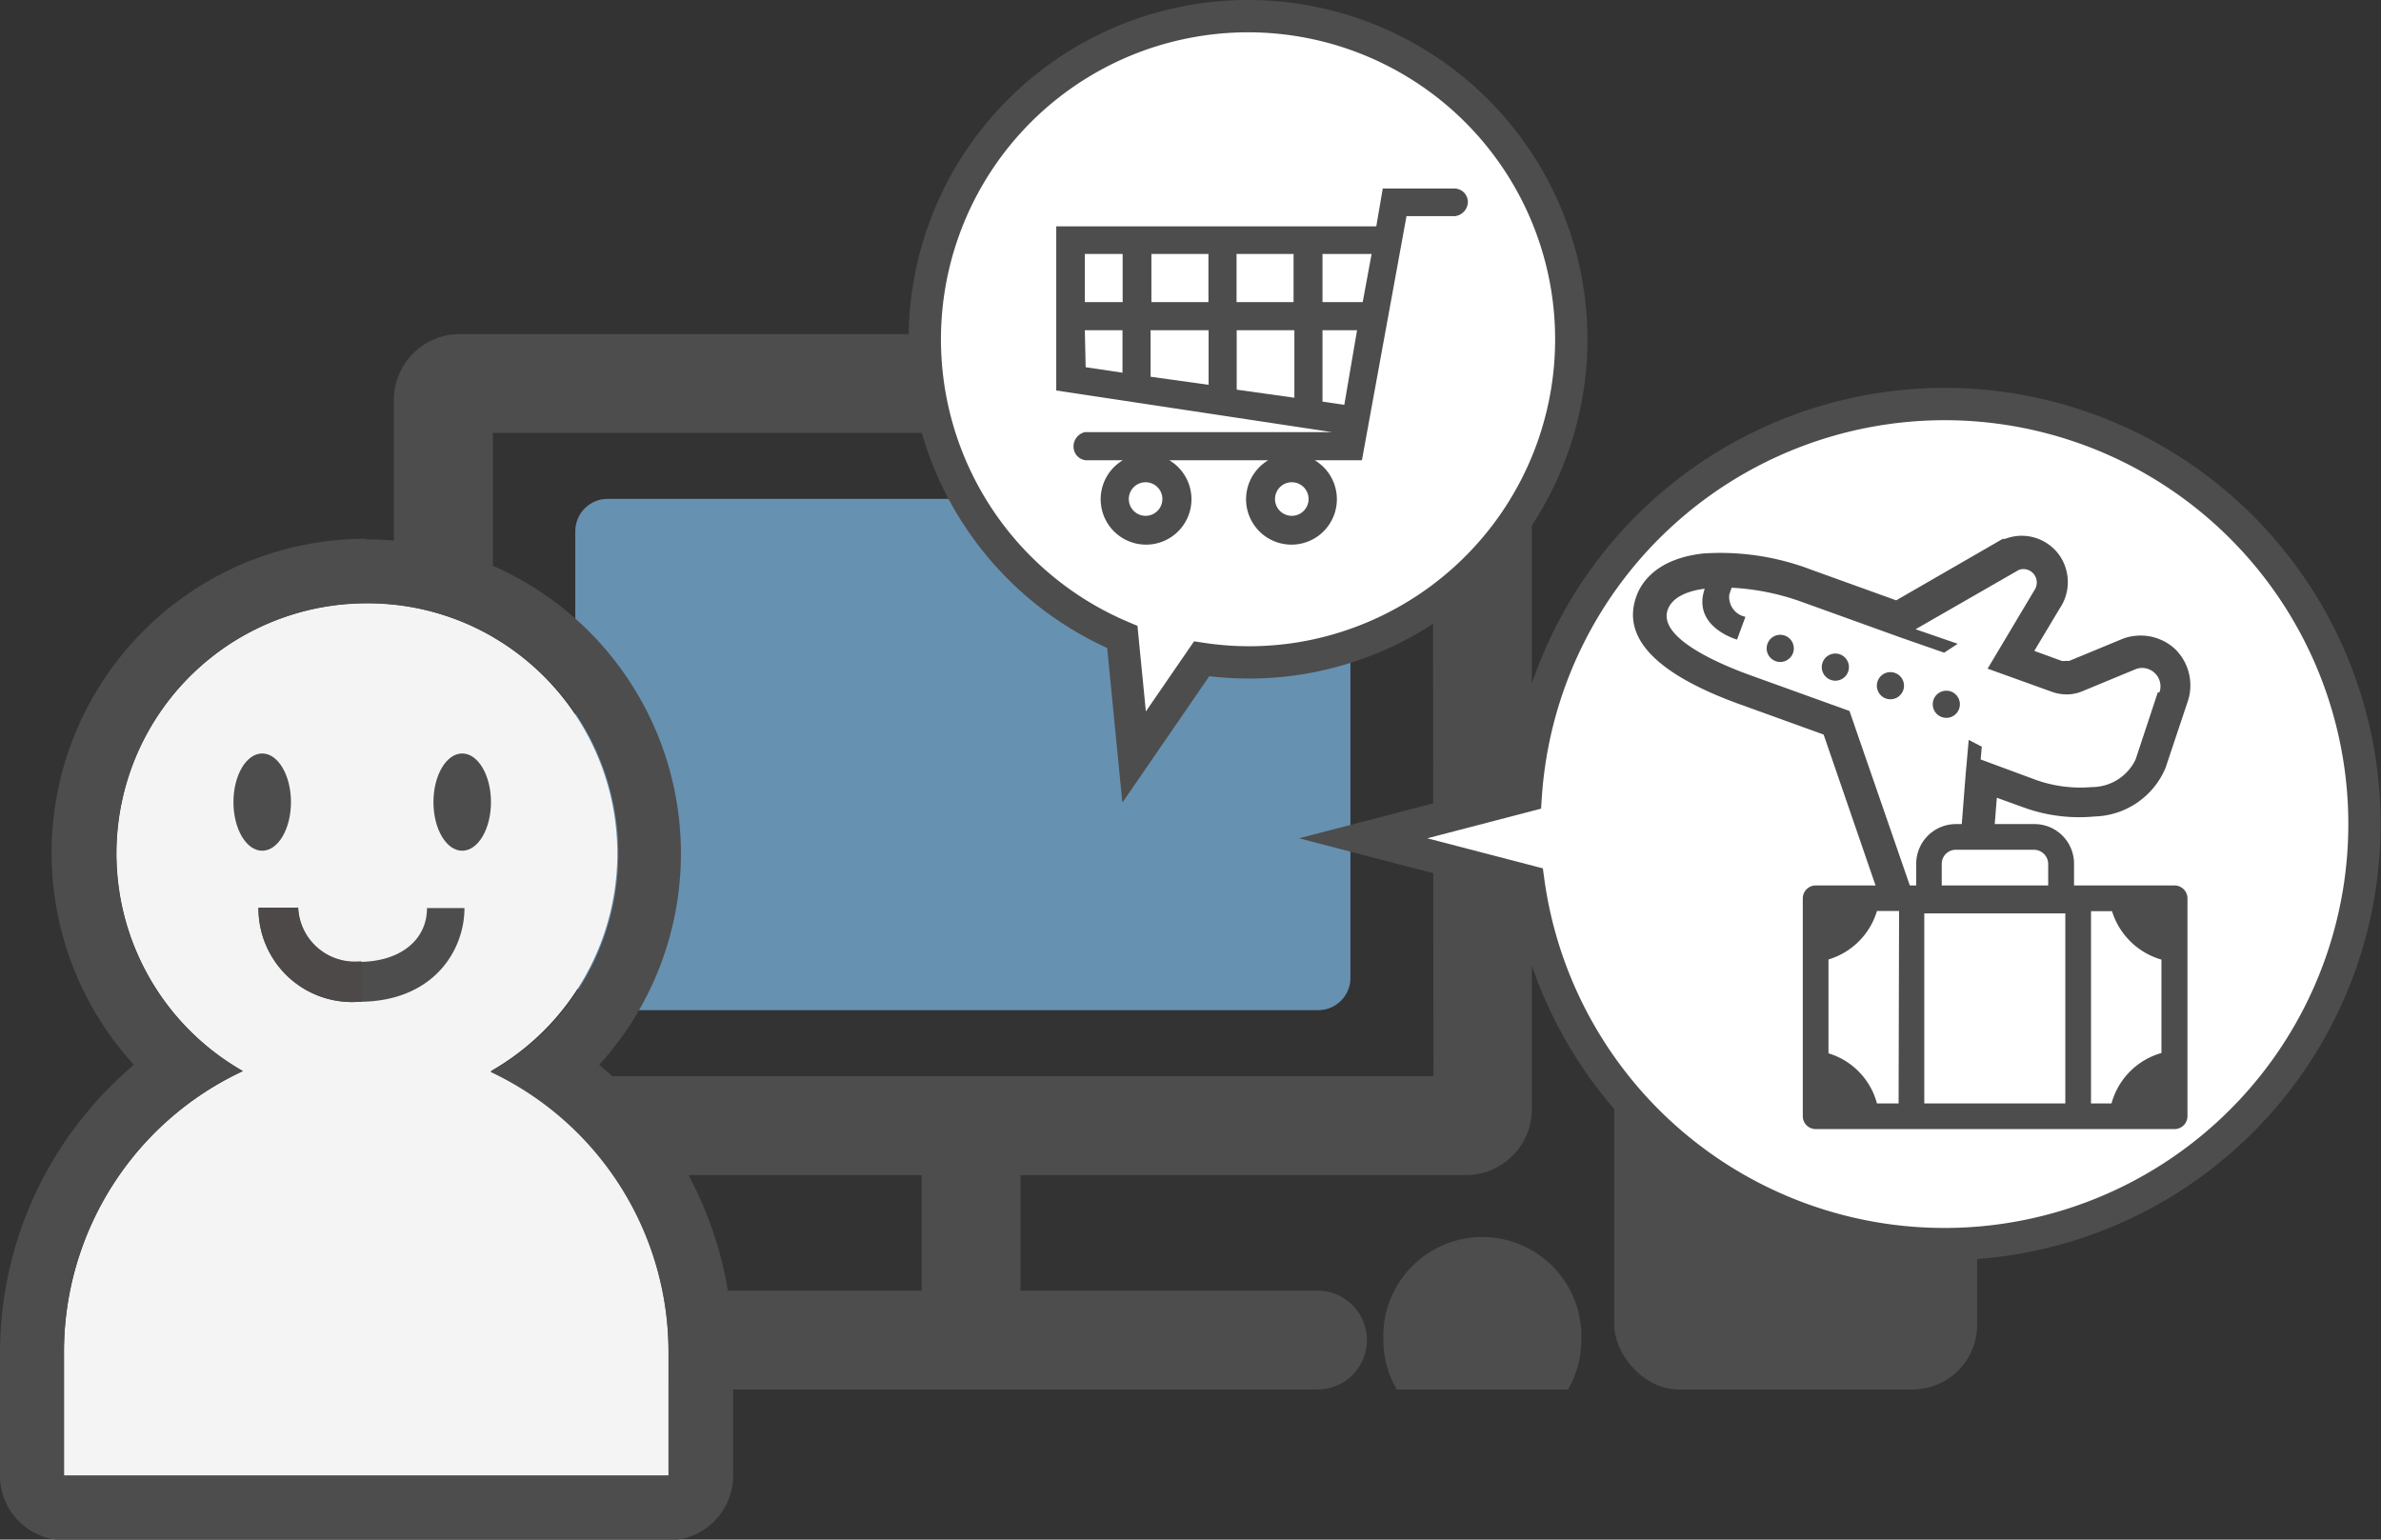 <svg xmlns="http://www.w3.org/2000/svg" viewBox="0 0 147.38 95.3"><rect x="0" y="0" width="147.38" height="95.3" fill="#333333" stroke="none"/><title>illust_point2</title><g id="レイヤー_1" data-name="レイヤー 1"><rect x="35.61" y="30.88" width="47.98" height="31.65" rx="2" ry="2" style="fill:#6791b1"/><path d="M94.35,22.67H32.08A4.08,4.08,0,0,0,28,26.75v43.9a4.08,4.08,0,0,0,4.08,4.08H60.67v7.15H42.29a3.06,3.06,0,1,0,0,6.12H85.17a3.06,3.06,0,1,0,0-6.12H66.79V74.73H94.35a4.09,4.09,0,0,0,4.09-4.08V26.75A4.08,4.08,0,0,0,94.35,22.67Zm-2,45.93H34.13V28.79H92.31Z" transform="translate(-3.62 -1.99)" style="fill:#4d4d4d"/><path d="M101.5,84.94a6.13,6.13,0,1,0-12.25,0A6,6,0,0,0,90.08,88h10.59A6,6,0,0,0,101.5,84.94Z" transform="translate(-3.62 -1.99)" style="fill:#4d4d4d"/><rect x="99.92" y="32.93" width="22.46" height="53.08" rx="4" ry="4" style="fill:#4d4d4d"/><path id="_パス_" data-name="&lt;パス&gt;" d="M34,68.29a15.5,15.5,0,1,0-15.34,0A19.17,19.17,0,0,0,7.58,85.76v7.57H45V85.76A19.19,19.19,0,0,0,34,68.29Z" transform="translate(-3.62 -1.99)" style="fill:#f5f4f4"/><path id="_複合パス_" data-name="&lt;複合パス&gt;" d="M26.31,39.34a15.49,15.49,0,0,1,7.67,29A19.19,19.19,0,0,1,45,85.76v7.57H7.58V85.76A19.17,19.17,0,0,1,18.64,68.29a15.49,15.49,0,0,1,7.67-28.95m0-4A19.44,19.44,0,0,0,11.91,67.9,23.37,23.37,0,0,0,3.62,85.76v7.57a4,4,0,0,0,4,4H45a4,4,0,0,0,4-4V85.76A23.37,23.37,0,0,0,40.71,67.9a19.44,19.44,0,0,0-14.4-32.52Z" transform="translate(-3.62 -1.99)" style="fill:#4d4d4d"/><ellipse id="_パス_2" data-name="&lt;パス&gt;" cx="16.23" cy="49.65" rx="1.78" ry="3.01" style="fill:#4d4d4d"/><ellipse id="_パス_3" data-name="&lt;パス&gt;" cx="28.61" cy="49.65" rx="1.78" ry="3.01" style="fill:#4d4d4d"/><path id="_パス_4" data-name="&lt;パス&gt;" d="M25.83,64a5.79,5.79,0,0,1-6.21-5.8h2.45a3.5,3.5,0,0,0,3.76,3.33c2.56,0,4.22-1.35,4.22-3.33h2.32C32.37,60.82,30.45,64,25.83,64Z" transform="translate(-3.62 -1.99)" style="fill:#4d4d4d"/><path id="_パス_5" data-name="&lt;パス&gt;" d="M26,61.5h-.16a3.5,3.5,0,0,1-3.76-3.33H19.62A5.79,5.79,0,0,0,25.83,64H26Z" transform="translate(-3.62 -1.99)" style="fill:#4c4948"/></g><g id="レイヤー_2" data-name="レイヤー 2"><path d="M124,27A26,26,0,0,0,98.06,51.26L88,53.88l10.22,2.66A26,26,0,1,0,124,27Z" transform="translate(-3.62 -1.99)" style="fill:#fff;stroke:#4d4d4d;stroke-miterlimit:10;stroke-width:2px"/><path d="M138.26,42.17a3.14,3.14,0,0,0-2.48-.82,2.92,2.92,0,0,0-.91.24L131.7,42.9h-.06l-.16,0a.88.88,0,0,1-.24,0l-1.7-.62,1.58-2.64a2.9,2.9,0,0,0-.07-3.34,2.87,2.87,0,0,0-2.6-1.13,3.12,3.12,0,0,0-.73.18l-.14,0-.14.08-6.36,3.67-.09.05-5.27-1.9a15.74,15.74,0,0,0-6.67-1c-2.88.32-3.84,1.8-4.14,2.65-.93,2.56,1.21,4.8,6.36,6.67l5.23,1.89,4.18,12.15a3.06,3.06,0,0,0,3.23,2.06l.15,0a3,3,0,0,0,2.58-2.93l.58-7.37,1.77.64h0a10.09,10.09,0,0,0,4.28.52,4.91,4.91,0,0,0,4.39-3v0l1.36-4.07A3.14,3.14,0,0,0,138.26,42.17Zm-1.08,2.69L135.81,49a3,3,0,0,1-2.71,1.71,8.22,8.22,0,0,1-3.42-.43L126.22,49l.07-.79-.81-.42-.08.91-.11,1.23h0l-.69,8.85a1,1,0,0,1-.88,1h0a1.05,1.05,0,0,1-1.1-.71L118.1,46,112,43.8c-1.78-.64-5.79-2.29-5.15-4.07.26-.73,1.13-1.15,2.29-1.3-.81,2.37,2,3.15,2,3.15l.52-1.41a1.25,1.25,0,0,1-1-1.36,4.19,4.19,0,0,1,.15-.44,15,15,0,0,1,4.32.87l6.16,2.22,2.67.93.84-.55-2.61-.9,6.37-3.66a.73.73,0,0,1,.21-.06.84.84,0,0,1,.76.33.85.85,0,0,1,0,1l-2.88,4.83,4,1.44a2.71,2.71,0,0,0,1.16.14,2.68,2.68,0,0,0,.77-.21l3.19-1.32a1.07,1.07,0,0,1,.34-.09,1.14,1.14,0,0,1,1.18,1.5Z" transform="translate(-3.62 -1.99)" style="fill:#4d4d4d"/><path d="M113.72,41.29a.84.84,0,1,0,.93.75A.84.84,0,0,0,113.72,41.29Z" transform="translate(-3.62 -1.99)" style="fill:#4d4d4d"/><path d="M117.13,42.45a.84.84,0,1,0,.93.74A.84.84,0,0,0,117.13,42.45Z" transform="translate(-3.62 -1.99)" style="fill:#4d4d4d"/><path d="M120.54,43.6a.84.84,0,1,0,.93.75A.84.84,0,0,0,120.54,43.6Z" transform="translate(-3.62 -1.99)" style="fill:#4d4d4d"/><path d="M124,44.75a.84.84,0,1,0,.93.75A.84.84,0,0,0,124,44.75Z" transform="translate(-3.62 -1.99)" style="fill:#4d4d4d"/><rect x="112.53" y="56.29" width="21.94" height="12.8" style="fill:#fff"/><rect x="119.84" y="51.72" width="7.31" height="3.66" style="fill:#fff"/><path d="M138.21,56.8H132V55.48A2.45,2.45,0,0,0,129.54,53l-4.86,0h0a2.46,2.46,0,0,0-2.45,2.44V56.8H116a.8.8,0,0,0-.79.79v13.5a.8.8,0,0,0,.79.79h22.23a.8.8,0,0,0,.79-.79V57.59A.8.8,0,0,0,138.21,56.8ZM121.14,70.29H119.8a4.43,4.43,0,0,0-3-3.1V61.38a4.46,4.46,0,0,0,3-3h1.37Zm2.67-14.84a.87.87,0,0,1,.86-.86h4.86a.89.89,0,0,1,.87.88V56.8h-6.59Zm7.65,14.84h-8.73V58.53h8.73Zm5.95-3.12a4.46,4.46,0,0,0-3.09,3.12h-1.27V58.39h1.3a4.51,4.51,0,0,0,3.06,3Z" transform="translate(-3.62 -1.99)" style="fill:#4d4d4d"/><path d="M76.75,3.42a20,20,0,0,0-3.66,38l.73,7.43L78,42.77a19.7,19.7,0,0,0,7-.2A20,20,0,0,0,76.75,3.42Z" transform="translate(-3.62 -1.99)" style="fill:#fff;stroke:#4d4d4d;stroke-miterlimit:10;stroke-width:2px"/><path d="M89.35,31.89h-14a.84.84,0,0,1-.82-.67L71.1,14.7H67.54a.84.84,0,0,1-.84-.84.83.83,0,0,1,.84-.83h4.24a.82.82,0,0,1,.81.66L76,30.22H89.35a.83.83,0,0,1,.83.83A.84.84,0,0,1,89.35,31.89Z" transform="translate(-3.62 -1.99)" style="fill:#4d4d4d"/><g id="_グループ_" data-name="&lt;グループ&gt;"><circle cx="72.89" cy="32.96" r="1.93" style="fill:#4d4d4d"/></g><g id="_グループ_2" data-name="&lt;グループ&gt;"><circle cx="84.22" cy="32.96" r="1.93" style="fill:#4d4d4d"/></g><g id="_グループ_3" data-name="&lt;グループ&gt;"><g id="_グループ_4" data-name="&lt;グループ&gt;"><path d="M93.21,17.15h-20c-.79,0-1.42.35-1.42.77s.63.78,1.42.78h20Z" transform="translate(-3.62 -1.99)" style="fill:#4d4d4d"/></g><g id="_グループ_5" data-name="&lt;グループ&gt;"><line x1="86.67" y1="20.99" x2="86.67" y2="20.99" style="fill:#231815"/></g><g id="_グループ_6" data-name="&lt;グループ&gt;"><line x1="87.39" y1="18.6" x2="87.32" y2="18.6" style="fill:#231815"/></g><path d="M92.43,21.66l1.34-4.52H92l-.7,2.39h0l-1,3.45-.49,1.67h0L89.1,27H74.68a.84.84,0,0,0-.84.83.85.85,0,0,0,.84.84h15a.86.86,0,0,0,.81-.6l1.33-4.52h0l.53-1.8A.5.5,0,0,0,92.43,21.66Z" transform="translate(-3.62 -1.99)" style="fill:#4d4d4d"/></g><circle cx="77.38" cy="21.01" r="17" style="fill:#4d4d4d"/><rect x="67.15" y="15.72" width="2.34" height="2.98" style="fill:#fff"/><polygon points="67.2 22.73 69.48 23.07 69.48 20.44 67.15 20.44 67.2 22.73" style="fill:#fff"/><circle cx="79.96" cy="30.89" r="1.04" style="fill:#fff"/><rect x="76.54" y="15.72" width="3.53" height="2.98" style="fill:#fff"/><polygon points="71.22 23.32 74.81 23.82 74.81 20.44 71.22 20.44 71.22 23.32" style="fill:#fff"/><circle cx="70.91" cy="30.89" r="1.04" style="fill:#fff"/><rect x="71.27" y="15.72" width="3.53" height="2.98" style="fill:#fff"/><polygon points="81.86 18.7 84.35 18.7 84.9 15.72 81.86 15.72 81.86 18.7" style="fill:#fff"/><polygon points="76.55 24.12 80.12 24.62 80.12 20.44 76.55 20.44 76.55 24.12" style="fill:#fff"/><polygon points="81.86 24.86 83.21 25.06 84 20.44 81.86 20.44 81.86 24.86" style="fill:#fff"/><path d="M80.93,5.14A17.93,17.93,0,1,0,98.86,23.07,17.93,17.93,0,0,0,80.93,5.14ZM93.68,15.37h-3L87.92,30.48H85a2.81,2.81,0,1,1-2.88,0H76a2.81,2.81,0,1,1-2.88,0H70.82a.85.85,0,0,1-.75-.84.91.91,0,0,1,.7-.9H86.08L69,26.16V16H88.81l.4-2.34h4.47a.84.84,0,0,1,.8.85A.91.91,0,0,1,93.68,15.37Z" transform="translate(-3.62 -1.99)" style="fill:#fff"/></g></svg>